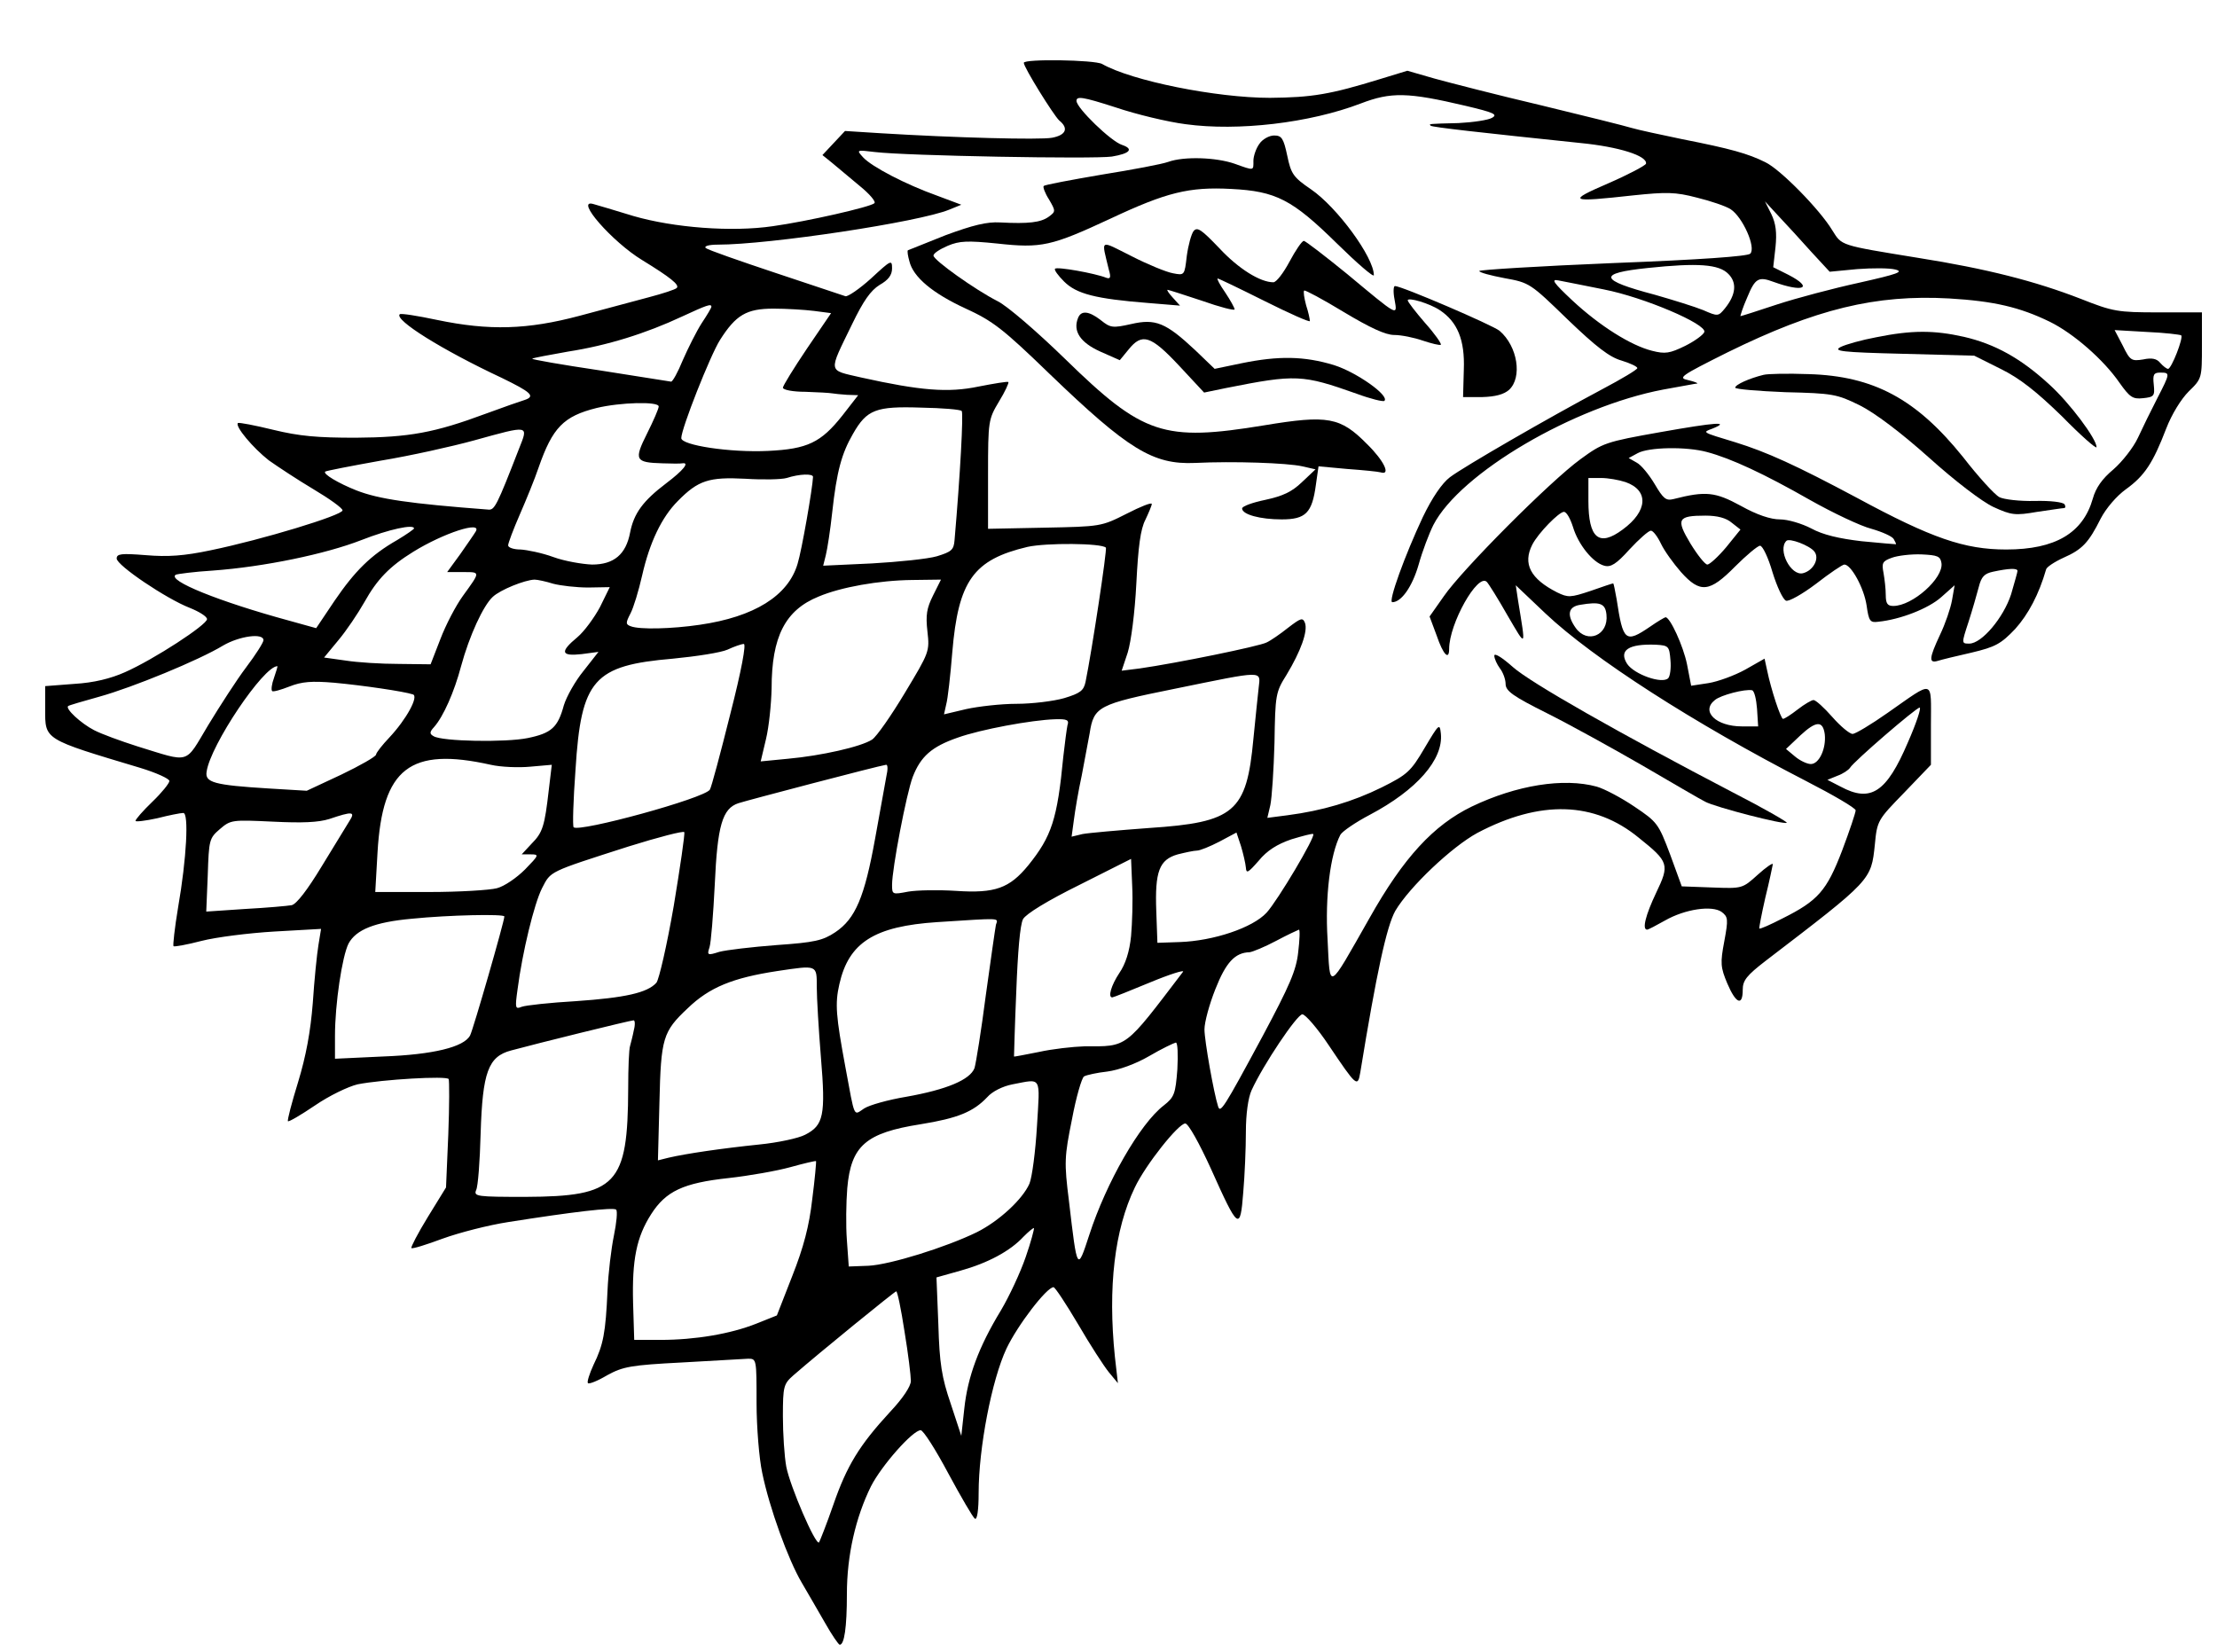 <?xml version="1.0" standalone="no"?>
<!DOCTYPE svg PUBLIC "-//W3C//DTD SVG 20010904//EN"
 "http://www.w3.org/TR/2001/REC-SVG-20010904/DTD/svg10.dtd">
<svg version="1.0" xmlns="http://www.w3.org/2000/svg"
 width="589pt" height="439pt" viewBox="0 0 589 439"
 preserveAspectRatio="xMidYMid meet">

<g transform="translate(0,439) scale(0.1,-0.1)"
fill="#000000" stroke="none">
<path d="M2720 4223 c0 -12 79 -139 94 -153 26 -21 18 -39 -19 -46 -33 -6
-259 0 -455 12 l-95 6 -30 -32 -30 -32 26 -21 c14 -12 47 -39 73 -61 26 -21
44 -42 39 -46 -11 -10 -177 -48 -270 -61 -109 -16 -263 -4 -370 27 -49 15 -96
29 -107 32 -50 14 51 -101 130 -149 75 -46 100 -66 92 -74 -3 -4 -37 -15 -75
-25 -37 -10 -120 -32 -183 -49 -139 -37 -240 -40 -379 -11 -52 11 -96 18 -99
15 -15 -15 113 -95 271 -169 78 -38 91 -49 60 -59 -10 -3 -56 -19 -102 -36
-137 -51 -204 -63 -346 -64 -102 0 -149 4 -219 21 -49 12 -91 20 -94 18 -8 -9
40 -66 82 -99 24 -17 77 -52 119 -77 42 -25 77 -50 77 -56 0 -13 -214 -78
-350 -106 -71 -15 -114 -18 -173 -13 -64 5 -77 4 -77 -9 0 -18 132 -107 194
-131 25 -10 46 -23 46 -30 0 -15 -141 -107 -218 -141 -38 -17 -83 -28 -134
-31 l-78 -6 0 -61 c0 -82 -5 -79 252 -156 43 -13 78 -29 78 -35 0 -6 -20 -31
-45 -55 -25 -24 -45 -47 -45 -51 0 -3 26 0 58 7 31 8 62 14 69 14 15 0 9 -120
-14 -252 -9 -54 -14 -100 -12 -102 2 -2 36 4 74 14 39 10 126 21 194 25 l124
7 -7 -43 c-4 -24 -11 -93 -15 -154 -6 -76 -18 -141 -39 -210 -17 -55 -29 -101
-27 -104 3 -2 35 17 72 42 38 26 88 50 113 56 66 13 237 23 242 14 2 -4 2 -71
-1 -148 l-6 -140 -48 -78 c-27 -44 -46 -81 -44 -83 2 -3 40 9 83 25 44 16 122
36 174 44 171 27 280 40 287 33 4 -4 1 -35 -6 -69 -7 -34 -15 -100 -17 -147
-5 -111 -11 -143 -37 -196 -11 -24 -18 -46 -15 -49 3 -3 26 6 51 21 42 23 63
27 199 34 84 5 163 9 176 10 22 0 22 -2 22 -117 0 -65 7 -149 15 -186 19 -93
69 -231 105 -292 16 -27 44 -76 62 -107 18 -32 36 -58 39 -58 12 0 19 45 19
135 0 102 23 203 64 286 28 55 111 149 132 149 7 0 40 -52 73 -114 34 -63 66
-118 71 -121 6 -4 10 22 10 68 0 120 35 301 74 384 30 63 107 163 125 163 4 0
33 -44 65 -98 32 -55 69 -112 82 -128 l24 -29 -8 70 c-19 185 -1 338 53 450
29 61 116 170 134 170 8 0 37 -52 68 -120 73 -163 78 -167 86 -63 4 46 7 118
7 161 0 47 6 90 15 110 31 68 121 202 135 202 8 0 40 -37 70 -82 74 -110 77
-113 84 -72 43 264 70 388 93 429 38 64 150 170 218 207 167 88 311 84 429
-13 80 -64 82 -71 46 -146 -28 -59 -38 -98 -24 -98 3 0 24 11 47 24 54 31 126
41 151 23 17 -13 18 -19 7 -78 -11 -58 -10 -69 8 -112 23 -54 41 -61 41 -17 0
25 10 38 62 78 281 215 279 213 289 308 6 64 8 66 78 138 l71 74 0 106 c0 123
11 120 -115 32 -44 -31 -86 -56 -93 -56 -8 0 -32 20 -54 45 -22 25 -44 45 -50
45 -5 0 -24 -11 -42 -25 -18 -14 -35 -25 -39 -25 -6 0 -32 79 -42 128 l-7 32
-51 -29 c-29 -16 -73 -32 -98 -36 l-46 -7 -11 57 c-10 49 -45 125 -57 125 -2
0 -21 -11 -41 -25 -66 -45 -72 -39 -89 73 -4 23 -8 42 -9 42 -2 0 -29 -9 -60
-20 -54 -18 -60 -18 -89 -4 -71 36 -92 76 -66 127 16 31 71 87 84 87 7 0 17
-18 24 -40 14 -47 53 -95 83 -103 17 -5 32 4 67 43 26 28 51 50 57 50 6 0 18
-16 27 -35 9 -19 33 -52 53 -75 51 -57 76 -54 144 15 30 30 60 55 66 55 7 0
22 -32 33 -70 12 -39 28 -73 36 -76 7 -3 43 17 80 45 36 28 70 51 75 51 18 0
52 -62 59 -108 6 -42 9 -47 31 -44 59 6 133 35 167 65 l36 32 -7 -40 c-4 -22
-18 -63 -32 -92 -29 -62 -30 -76 -6 -69 9 3 50 13 90 22 63 15 78 23 116 63
35 39 63 92 82 158 1 6 22 20 46 31 50 22 67 40 99 104 14 27 42 60 67 78 50
36 72 70 107 161 15 39 40 79 60 99 35 34 35 35 35 122 l0 88 -115 0 c-109 0
-121 2 -207 36 -121 47 -250 80 -433 109 -209 34 -201 32 -227 73 -33 55 -138
162 -178 181 -46 23 -93 36 -220 61 -58 12 -118 25 -135 30 -16 5 -124 32
-240 60 -115 27 -243 60 -283 71 l-73 21 -72 -22 c-133 -41 -181 -49 -293 -50
-142 0 -367 45 -446 90 -20 11 -208 14 -208 3z m430 -163 c139 -19 329 3 465
55 81 31 125 30 278 -6 76 -18 87 -23 71 -32 -10 -6 -50 -12 -89 -14 -82 -2
-79 -2 -74 -7 4 -4 130 -18 398 -46 102 -10 178 -34 174 -55 -2 -5 -47 -29
-100 -52 -111 -48 -105 -51 67 -32 87 9 111 9 168 -6 37 -9 78 -23 90 -31 32
-21 68 -102 52 -118 -7 -7 -131 -16 -365 -25 -195 -8 -355 -18 -355 -21 0 -4
30 -12 67 -19 67 -12 69 -14 168 -110 75 -72 111 -100 143 -109 23 -7 42 -16
42 -20 0 -4 -42 -29 -93 -56 -143 -76 -368 -206 -405 -234 -21 -16 -47 -54
-72 -106 -47 -100 -93 -226 -81 -226 24 0 53 41 70 100 10 36 28 83 39 105 71
138 373 315 611 360 46 8 86 16 90 16 3 1 -7 5 -24 9 -28 6 -21 11 105 74 234
115 393 154 589 143 118 -7 187 -23 267 -62 63 -31 143 -101 185 -162 27 -38
35 -44 62 -41 30 3 32 6 29 36 -3 27 0 32 17 32 27 0 27 -1 -8 -69 -16 -31
-39 -78 -51 -104 -12 -26 -42 -64 -65 -84 -30 -25 -47 -49 -55 -78 -26 -91
-99 -135 -230 -135 -111 0 -198 30 -396 137 -163 87 -240 122 -324 148 -89 27
-88 26 -61 36 50 20 10 17 -137 -9 -147 -26 -154 -29 -213 -72 -80 -58 -315
-294 -363 -364 l-38 -54 19 -51 c17 -50 33 -67 33 -35 0 67 76 202 100 178 5
-5 30 -45 55 -89 51 -87 49 -89 28 40 l-6 40 79 -75 c126 -119 393 -291 692
-445 72 -37 132 -72 132 -78 0 -6 -16 -54 -36 -107 -41 -107 -64 -133 -158
-180 -33 -17 -60 -29 -62 -27 -1 1 6 38 16 82 11 44 19 84 20 89 0 4 -18 -8
-40 -28 -41 -37 -41 -37 -121 -34 l-81 3 -31 85 c-31 82 -34 86 -95 127 -34
23 -79 47 -100 53 -88 24 -213 4 -332 -53 -101 -49 -181 -135 -272 -297 -112
-197 -104 -193 -111 -56 -7 114 7 226 34 278 5 9 40 33 78 53 125 66 196 147
189 216 -3 28 -5 26 -43 -38 -37 -63 -46 -71 -114 -105 -77 -38 -158 -62 -250
-74 l-54 -7 8 34 c4 19 9 93 11 166 2 127 3 134 32 180 38 63 57 116 49 138
-6 15 -11 13 -45 -13 -20 -16 -46 -34 -57 -39 -19 -10 -239 -55 -337 -69 l-48
-6 16 48 c9 29 19 106 23 184 5 98 11 144 24 169 9 19 17 38 17 42 0 5 -30 -7
-67 -26 -67 -34 -69 -34 -218 -37 l-150 -3 0 145 c0 142 1 146 29 193 16 26
27 50 25 52 -2 2 -38 -4 -79 -12 -81 -17 -154 -11 -312 24 -90 21 -88 10 -24
142 30 62 49 89 73 104 23 13 33 26 33 44 0 24 -3 22 -56 -27 -31 -28 -62 -49
-68 -47 -6 2 -90 30 -186 62 -96 32 -179 61 -185 66 -5 5 8 9 32 9 137 0 535
60 615 93 l32 13 -64 24 c-84 30 -174 77 -197 102 -18 20 -18 20 32 14 83 -10
580 -19 629 -12 48 8 59 20 27 31 -29 9 -121 98 -121 117 0 13 16 11 103 -17
56 -19 140 -39 187 -45z m1662 -339 l49 -53 73 7 c40 3 85 3 101 -1 24 -6 7
-12 -95 -35 -69 -15 -167 -41 -219 -58 -51 -17 -95 -31 -97 -31 -1 0 6 23 18
50 21 51 30 56 70 41 80 -29 107 -16 39 19 l-40 20 6 53 c4 39 1 63 -11 88
l-17 34 37 -40 c21 -22 59 -64 86 -94z m-220 -59 c23 -23 20 -55 -9 -91 -18
-22 -19 -22 -58 -5 -22 9 -80 27 -129 41 -148 39 -153 57 -18 71 133 14 189
10 214 -16z m-331 -41 c107 -21 273 -92 267 -113 -2 -7 -25 -24 -51 -37 -41
-20 -53 -22 -88 -13 -56 14 -139 66 -212 134 -50 47 -57 57 -37 53 14 -3 68
-13 121 -24z m-2371 -46 c0 -3 -12 -23 -26 -44 -14 -22 -36 -66 -50 -98 -13
-32 -27 -57 -31 -57 -5 1 -90 14 -190 30 -101 15 -181 29 -179 31 2 2 45 10
96 19 103 16 206 48 302 93 65 30 78 35 78 26z m272 -11 l46 -6 -64 -94 c-35
-52 -64 -99 -64 -104 0 -6 27 -11 60 -11 33 -1 65 -3 70 -4 6 -1 24 -3 40 -4
l30 -1 -42 -54 c-57 -72 -93 -89 -197 -94 -101 -5 -231 15 -231 34 0 25 77
220 103 261 42 66 70 83 142 83 34 0 83 -3 107 -6z m3633 -65 c6 -7 -26 -89
-35 -89 -4 0 -13 7 -21 16 -9 11 -22 14 -45 9 -31 -5 -35 -3 -54 36 l-22 42
86 -5 c47 -2 88 -7 91 -9z m-4045 -189 c0 -6 -14 -38 -31 -72 -35 -70 -32 -77
41 -79 25 -1 48 -1 53 0 20 3 2 -19 -43 -53 -62 -47 -86 -80 -96 -131 -11 -58
-43 -85 -101 -85 -26 1 -73 9 -103 20 -30 11 -70 19 -87 20 -18 0 -33 5 -33
11 0 6 14 43 31 82 17 39 40 95 50 125 37 106 66 136 154 158 62 15 165 18
165 4z m805 -12 c5 -5 -4 -170 -19 -343 -2 -26 -8 -31 -47 -43 -24 -7 -102
-15 -173 -19 l-129 -6 7 28 c4 16 12 67 17 114 12 109 25 156 55 208 37 65 61
74 181 70 56 -1 105 -5 108 -9z m-1176 -100 c-59 -152 -65 -163 -81 -162 -211
16 -292 28 -351 51 -48 19 -90 44 -83 50 2 2 69 15 147 29 79 13 191 38 249
54 148 41 144 41 119 -22z m3156 -9 c64 -17 152 -58 273 -127 62 -35 136 -70
164 -77 28 -8 55 -20 59 -27 4 -7 7 -13 6 -14 -1 0 -42 3 -91 8 -60 7 -103 17
-134 34 -25 13 -62 24 -83 24 -25 0 -61 12 -104 36 -68 37 -93 40 -179 18 -20
-5 -27 1 -50 40 -15 25 -36 51 -48 57 l-21 12 24 13 c29 16 129 18 184 3z
m-2375 -66 c-1 -29 -30 -196 -41 -231 -25 -85 -115 -141 -260 -162 -74 -11
-160 -13 -183 -4 -14 5 -14 9 -1 34 8 15 22 61 31 101 20 88 52 155 95 198 54
55 83 64 179 59 47 -3 96 -2 110 2 34 11 70 12 70 3z m2159 -14 c62 -22 59
-77 -8 -126 -63 -47 -91 -23 -91 76 l0 61 34 0 c18 0 47 -5 65 -11z m282 -108
l23 -18 -38 -47 c-21 -25 -44 -46 -50 -46 -6 0 -26 25 -45 56 -39 65 -34 74
40 74 31 0 55 -6 70 -19z m-3501 -15 c0 -2 -20 -16 -45 -31 -70 -40 -112 -82
-166 -161 l-49 -73 -72 20 c-184 50 -326 107 -301 122 4 2 49 8 98 11 137 10
300 44 395 81 74 29 140 43 140 31z m164 -8 c-4 -7 -23 -34 -41 -60 l-35 -48
42 0 c47 0 47 2 0 -63 -19 -26 -46 -78 -60 -115 l-26 -67 -84 1 c-47 0 -111 4
-142 9 l-57 8 38 46 c21 25 52 71 69 101 34 61 67 95 130 134 81 50 183 83
166 54z m3556 -53 c15 -18 -2 -51 -30 -58 -32 -8 -68 62 -44 86 8 8 61 -12 74
-28z m-1882 10 c4 -3 -37 -274 -54 -357 -5 -23 -14 -30 -57 -43 -28 -8 -85
-15 -126 -15 -42 0 -102 -7 -134 -14 l-59 -14 6 27 c4 14 11 76 16 138 16 190
56 246 200 280 50 11 196 10 208 -2z m2220 -41 c6 -40 -77 -114 -128 -114 -15
0 -20 6 -20 29 0 16 -3 42 -6 59 -5 26 -3 31 22 40 16 6 52 10 79 9 43 -2 50
-5 53 -23z m202 -21 c0 -3 -8 -31 -17 -62 -20 -62 -78 -131 -111 -131 -21 0
-21 0 -2 58 10 31 22 73 27 92 7 28 15 36 38 41 42 9 65 10 65 2z m-3890 -34
c19 -5 61 -10 93 -10 l57 1 -26 -53 c-15 -28 -42 -65 -60 -80 -47 -39 -44 -51
11 -45 l45 6 -40 -51 c-22 -27 -45 -68 -52 -91 -16 -59 -33 -74 -96 -87 -59
-12 -228 -9 -250 5 -11 6 -11 11 1 24 25 28 54 94 72 162 22 81 59 161 84 184
20 19 85 45 111 46 8 0 31 -5 50 -11z m1009 -31 c-17 -34 -20 -52 -15 -96 6
-53 5 -55 -60 -163 -36 -60 -75 -116 -87 -124 -29 -19 -135 -43 -224 -51 l-72
-7 14 59 c8 33 14 93 15 135 0 137 36 208 125 244 59 25 160 43 248 44 l77 1
-21 -42z m1789 -51 c6 -55 -51 -79 -82 -35 -24 34 -20 56 12 61 53 9 67 4 70
-26z m-3568 -68 c0 -6 -21 -39 -46 -72 -25 -33 -70 -103 -101 -154 -63 -105
-45 -100 -188 -56 -44 14 -96 33 -115 43 -35 18 -77 57 -69 64 2 2 40 13 83
25 87 24 265 97 329 136 43 25 107 34 107 14z m1240 -197 c-26 -104 -50 -194
-54 -200 -14 -23 -347 -114 -362 -100 -3 3 -1 72 5 153 15 240 48 277 259 295
62 6 127 16 145 24 17 8 37 15 43 15 7 1 -6 -70 -36 -187z m2498 144 c2 -21
-1 -43 -6 -48 -16 -16 -90 10 -109 38 -23 36 3 54 77 51 33 -2 35 -4 38 -41z
m-3710 -47 c-6 -16 -8 -32 -5 -35 2 -3 23 3 46 12 33 13 59 15 119 10 76 -7
185 -23 209 -31 16 -5 -17 -66 -63 -115 -18 -19 -34 -39 -35 -45 0 -5 -42 -29
-92 -53 l-92 -43 -100 6 c-147 9 -171 16 -166 45 10 70 151 280 188 280 1 0
-3 -14 -9 -31z m2616 -26 c-2 -21 -9 -82 -14 -136 -18 -195 -50 -222 -278
-237 -81 -6 -160 -13 -176 -16 l-29 -7 6 44 c3 24 12 78 21 119 8 41 17 92 21
112 11 71 23 77 226 118 240 49 228 49 223 3z m1324 -56 l3 -47 -43 0 c-69 0
-110 40 -72 70 15 13 80 30 99 26 6 -2 11 -24 13 -49z m401 -89 c-57 -134 -99
-161 -179 -118 l-35 18 27 11 c14 5 29 15 33 21 10 17 176 160 185 160 5 0 -9
-42 -31 -92z m-2233 45 c-2 -10 -7 -47 -11 -83 -16 -167 -31 -212 -93 -289
-50 -61 -88 -75 -192 -68 -47 3 -104 2 -127 -2 -42 -8 -43 -8 -43 18 0 43 38
242 55 287 21 54 50 80 119 104 61 22 197 47 259 49 32 1 38 -2 33 -16z m2012
-24 c4 -38 -15 -79 -37 -79 -10 0 -29 9 -42 20 l-24 20 38 36 c42 39 60 40 65
3z m-3544 -81 c26 -6 74 -8 105 -5 l57 5 -8 -67 c-11 -96 -16 -113 -46 -143
l-26 -28 24 0 c23 0 22 -2 -15 -40 -22 -22 -55 -45 -75 -50 -19 -5 -100 -10
-179 -10 l-144 0 6 105 c13 224 86 281 301 233z m1051 -30 c-3 -18 -17 -93
-30 -166 -28 -155 -52 -213 -106 -249 -33 -22 -55 -27 -156 -34 -65 -5 -133
-13 -152 -18 -31 -10 -33 -9 -26 12 4 12 10 87 14 167 7 156 20 202 63 216 21
7 371 99 392 102 5 1 5 -13 1 -30z m-1427 -120 c-8 -13 -41 -67 -74 -121 -37
-61 -66 -99 -79 -102 -11 -2 -67 -7 -123 -10 l-104 -7 4 97 c3 93 4 98 32 122
29 25 33 25 140 20 80 -4 122 -2 151 7 62 21 70 20 53 -6z m862 -225 c-18
-104 -39 -195 -46 -204 -24 -27 -84 -40 -214 -49 -69 -4 -133 -11 -144 -15
-17 -7 -18 -4 -11 46 13 100 44 227 65 269 24 46 15 42 230 111 80 25 146 42
148 38 2 -5 -11 -93 -28 -196z m1520 102 c1 -17 6 -14 34 18 22 27 49 44 87
57 30 9 56 16 58 14 7 -6 -94 -176 -124 -209 -37 -40 -141 -75 -231 -78 l-59
-2 -3 84 c-4 106 8 137 57 151 20 5 43 10 51 10 8 0 35 11 60 24 l45 24 12
-36 c6 -20 12 -46 13 -57z m-305 -182 c-4 -41 -15 -75 -31 -98 -22 -33 -31
-65 -19 -65 3 0 48 18 101 40 53 22 92 34 87 28 -157 -206 -146 -198 -262
-198 -31 -1 -85 -7 -121 -15 -36 -7 -65 -13 -66 -12 0 1 2 79 6 172 4 106 10
178 18 193 8 14 65 49 150 91 l137 69 3 -72 c2 -39 0 -99 -3 -133z m-1665 52
c0 -13 -83 -301 -91 -316 -16 -31 -98 -51 -231 -56 l-128 -6 0 61 c0 85 19
211 36 245 20 37 69 57 168 66 99 10 246 13 246 6z m1306 -22 c-2 -10 -14 -94
-27 -188 -12 -93 -26 -180 -30 -193 -12 -31 -74 -57 -181 -76 -48 -8 -98 -22
-112 -31 -29 -19 -24 -30 -50 110 -25 135 -28 168 -16 220 25 111 93 154 260
165 173 11 162 12 156 -7z m803 -73 c-5 -48 -23 -89 -94 -222 -105 -195 -113
-207 -119 -187 -11 34 -36 174 -36 204 0 19 13 67 29 107 28 71 52 97 91 98 8
1 40 14 70 30 30 16 58 29 61 30 3 0 2 -27 -2 -60z m-1279 -92 c0 -29 5 -113
11 -187 13 -155 7 -181 -42 -206 -17 -9 -72 -21 -123 -26 -97 -10 -193 -24
-240 -35 l-28 -7 4 154 c4 171 9 188 75 250 58 56 120 81 238 99 107 16 105
17 105 -42z m-486 -115 c-3 -16 -8 -34 -10 -42 -3 -8 -5 -59 -5 -113 -1 -256
-30 -287 -273 -288 -128 0 -138 1 -131 18 5 9 10 77 12 151 5 162 20 204 81
220 66 18 317 80 325 80 4 1 5 -11 1 -26z m1444 -104 c-5 -65 -8 -74 -36 -96
-63 -48 -153 -205 -198 -344 -32 -98 -32 -98 -54 90 -13 103 -12 118 8 217 11
59 26 110 32 114 7 4 35 10 62 13 30 4 75 20 111 41 34 20 66 35 71 36 5 0 6
-32 4 -71z m-373 -151 c-4 -68 -13 -136 -20 -153 -18 -41 -80 -99 -140 -129
-82 -40 -230 -86 -287 -89 l-53 -2 -5 70 c-3 39 -2 101 1 138 10 113 49 147
195 170 99 16 140 33 177 72 13 15 41 29 67 34 79 15 73 24 65 -111z m-597
-194 c-8 -71 -23 -128 -53 -204 l-41 -105 -55 -22 c-68 -27 -162 -43 -254 -43
l-70 0 -3 98 c-3 115 9 175 48 236 39 61 85 83 206 96 54 6 128 19 164 29 36
10 66 17 68 16 1 -1 -3 -47 -10 -101z m567 -154 c-14 -41 -44 -105 -66 -142
-59 -97 -88 -176 -97 -260 l-8 -73 -28 85 c-24 70 -30 107 -33 211 l-5 125 64
18 c72 20 132 52 167 90 14 14 26 24 28 23 1 -2 -8 -37 -22 -77z m-322 -197
c10 -60 17 -119 17 -132 0 -14 -21 -46 -55 -82 -82 -89 -115 -143 -151 -247
-18 -52 -36 -97 -38 -100 -9 -9 -77 149 -87 201 -5 27 -9 88 -9 134 0 80 2 86
28 109 70 61 268 222 273 223 3 1 13 -47 22 -106z"/>
<path d="M3346 4008 c-9 -12 -16 -33 -16 -45 0 -27 3 -27 -50 -8 -49 17 -134
20 -176 5 -16 -6 -96 -21 -177 -34 -82 -14 -151 -27 -154 -30 -3 -2 3 -19 14
-36 18 -31 18 -32 -1 -46 -21 -15 -53 -19 -129 -15 -35 2 -72 -7 -145 -34 -53
-21 -98 -39 -100 -40 -2 -2 0 -15 4 -29 10 -42 61 -85 150 -126 72 -33 99 -54
222 -173 209 -201 275 -242 387 -237 102 5 245 0 285 -9 l35 -8 -36 -34 c-27
-26 -51 -37 -97 -47 -34 -7 -62 -17 -62 -23 0 -16 48 -29 105 -29 64 0 81 17
91 92 l7 49 76 -7 c42 -3 82 -7 89 -9 28 -9 9 31 -36 75 -71 72 -104 78 -273
50 -268 -44 -322 -26 -529 176 -75 73 -155 142 -180 154 -59 30 -170 109 -170
121 0 6 17 17 38 26 31 13 52 14 131 6 118 -13 144 -7 301 66 149 70 209 85
321 79 119 -6 162 -28 281 -145 54 -53 98 -91 98 -84 0 47 -97 180 -167 228
-47 32 -53 41 -63 89 -10 47 -15 54 -35 54 -13 0 -31 -10 -39 -22z"/>
<path d="M3171 3776 c-6 -8 -14 -37 -18 -66 -6 -52 -6 -52 -37 -46 -17 3 -66
23 -109 45 -88 44 -81 48 -61 -36 6 -20 4 -25 -7 -21 -30 12 -131 30 -136 24
-3 -3 8 -18 24 -34 33 -33 84 -46 223 -57 l85 -7 -19 21 c-11 12 -17 21 -14
21 2 0 43 -13 91 -29 48 -17 87 -27 87 -23 0 4 -11 24 -25 45 -14 20 -23 37
-20 37 3 0 59 -27 125 -60 66 -33 120 -57 120 -53 0 5 -4 24 -10 42 -5 19 -8
37 -5 39 2 2 49 -23 105 -57 70 -42 111 -61 134 -61 19 0 53 -7 76 -15 24 -8
45 -13 48 -11 2 3 -16 29 -42 58 -25 29 -46 56 -46 60 0 9 58 -8 85 -26 47
-31 67 -79 64 -158 l-2 -73 51 0 c35 1 57 7 71 19 36 33 23 116 -25 157 -18
15 -260 119 -278 119 -4 0 -5 -16 -1 -36 8 -45 11 -46 -126 68 -59 48 -111 88
-115 88 -5 0 -22 -25 -38 -55 -16 -30 -35 -55 -43 -55 -35 0 -93 36 -144 91
-47 49 -58 57 -68 45z"/>
<path d="M2864 3545 c-14 -35 6 -65 59 -89 l52 -23 23 28 c36 45 59 38 134
-42 l67 -72 58 12 c186 37 203 36 347 -15 38 -14 71 -22 74 -19 14 14 -74 76
-134 95 -79 24 -147 25 -245 5 l-72 -15 -51 49 c-79 74 -106 85 -171 70 -49
-11 -55 -10 -80 10 -32 25 -53 27 -61 6z"/>
<path d="M4985 3494 c-38 -7 -81 -19 -95 -26 -21 -11 2 -14 165 -18 l190 -5
70 -35 c51 -25 95 -60 163 -126 50 -51 92 -88 92 -82 0 22 -71 117 -125 166
-76 70 -145 108 -227 127 -80 18 -139 18 -233 -1z"/>
<path d="M4685 3394 c-37 -9 -75 -26 -75 -34 0 -4 60 -9 133 -12 126 -3 137
-5 198 -35 40 -20 109 -72 184 -139 70 -63 141 -117 171 -131 48 -22 58 -23
116 -13 35 5 67 10 71 10 5 0 5 5 2 10 -4 6 -38 10 -79 9 -40 -1 -82 4 -94 10
-12 6 -56 54 -97 107 -124 154 -237 215 -410 220 -55 2 -109 1 -120 -2z"/>
<path d="M3970 2648 c0 -8 7 -23 15 -34 8 -10 15 -29 15 -41 0 -19 20 -33 110
-78 60 -30 174 -93 252 -138 79 -46 154 -90 168 -97 28 -15 211 -62 217 -56 2
2 -62 39 -144 81 -299 156 -537 291 -584 333 -28 25 -49 38 -49 30z"/>
</g>
</svg>

